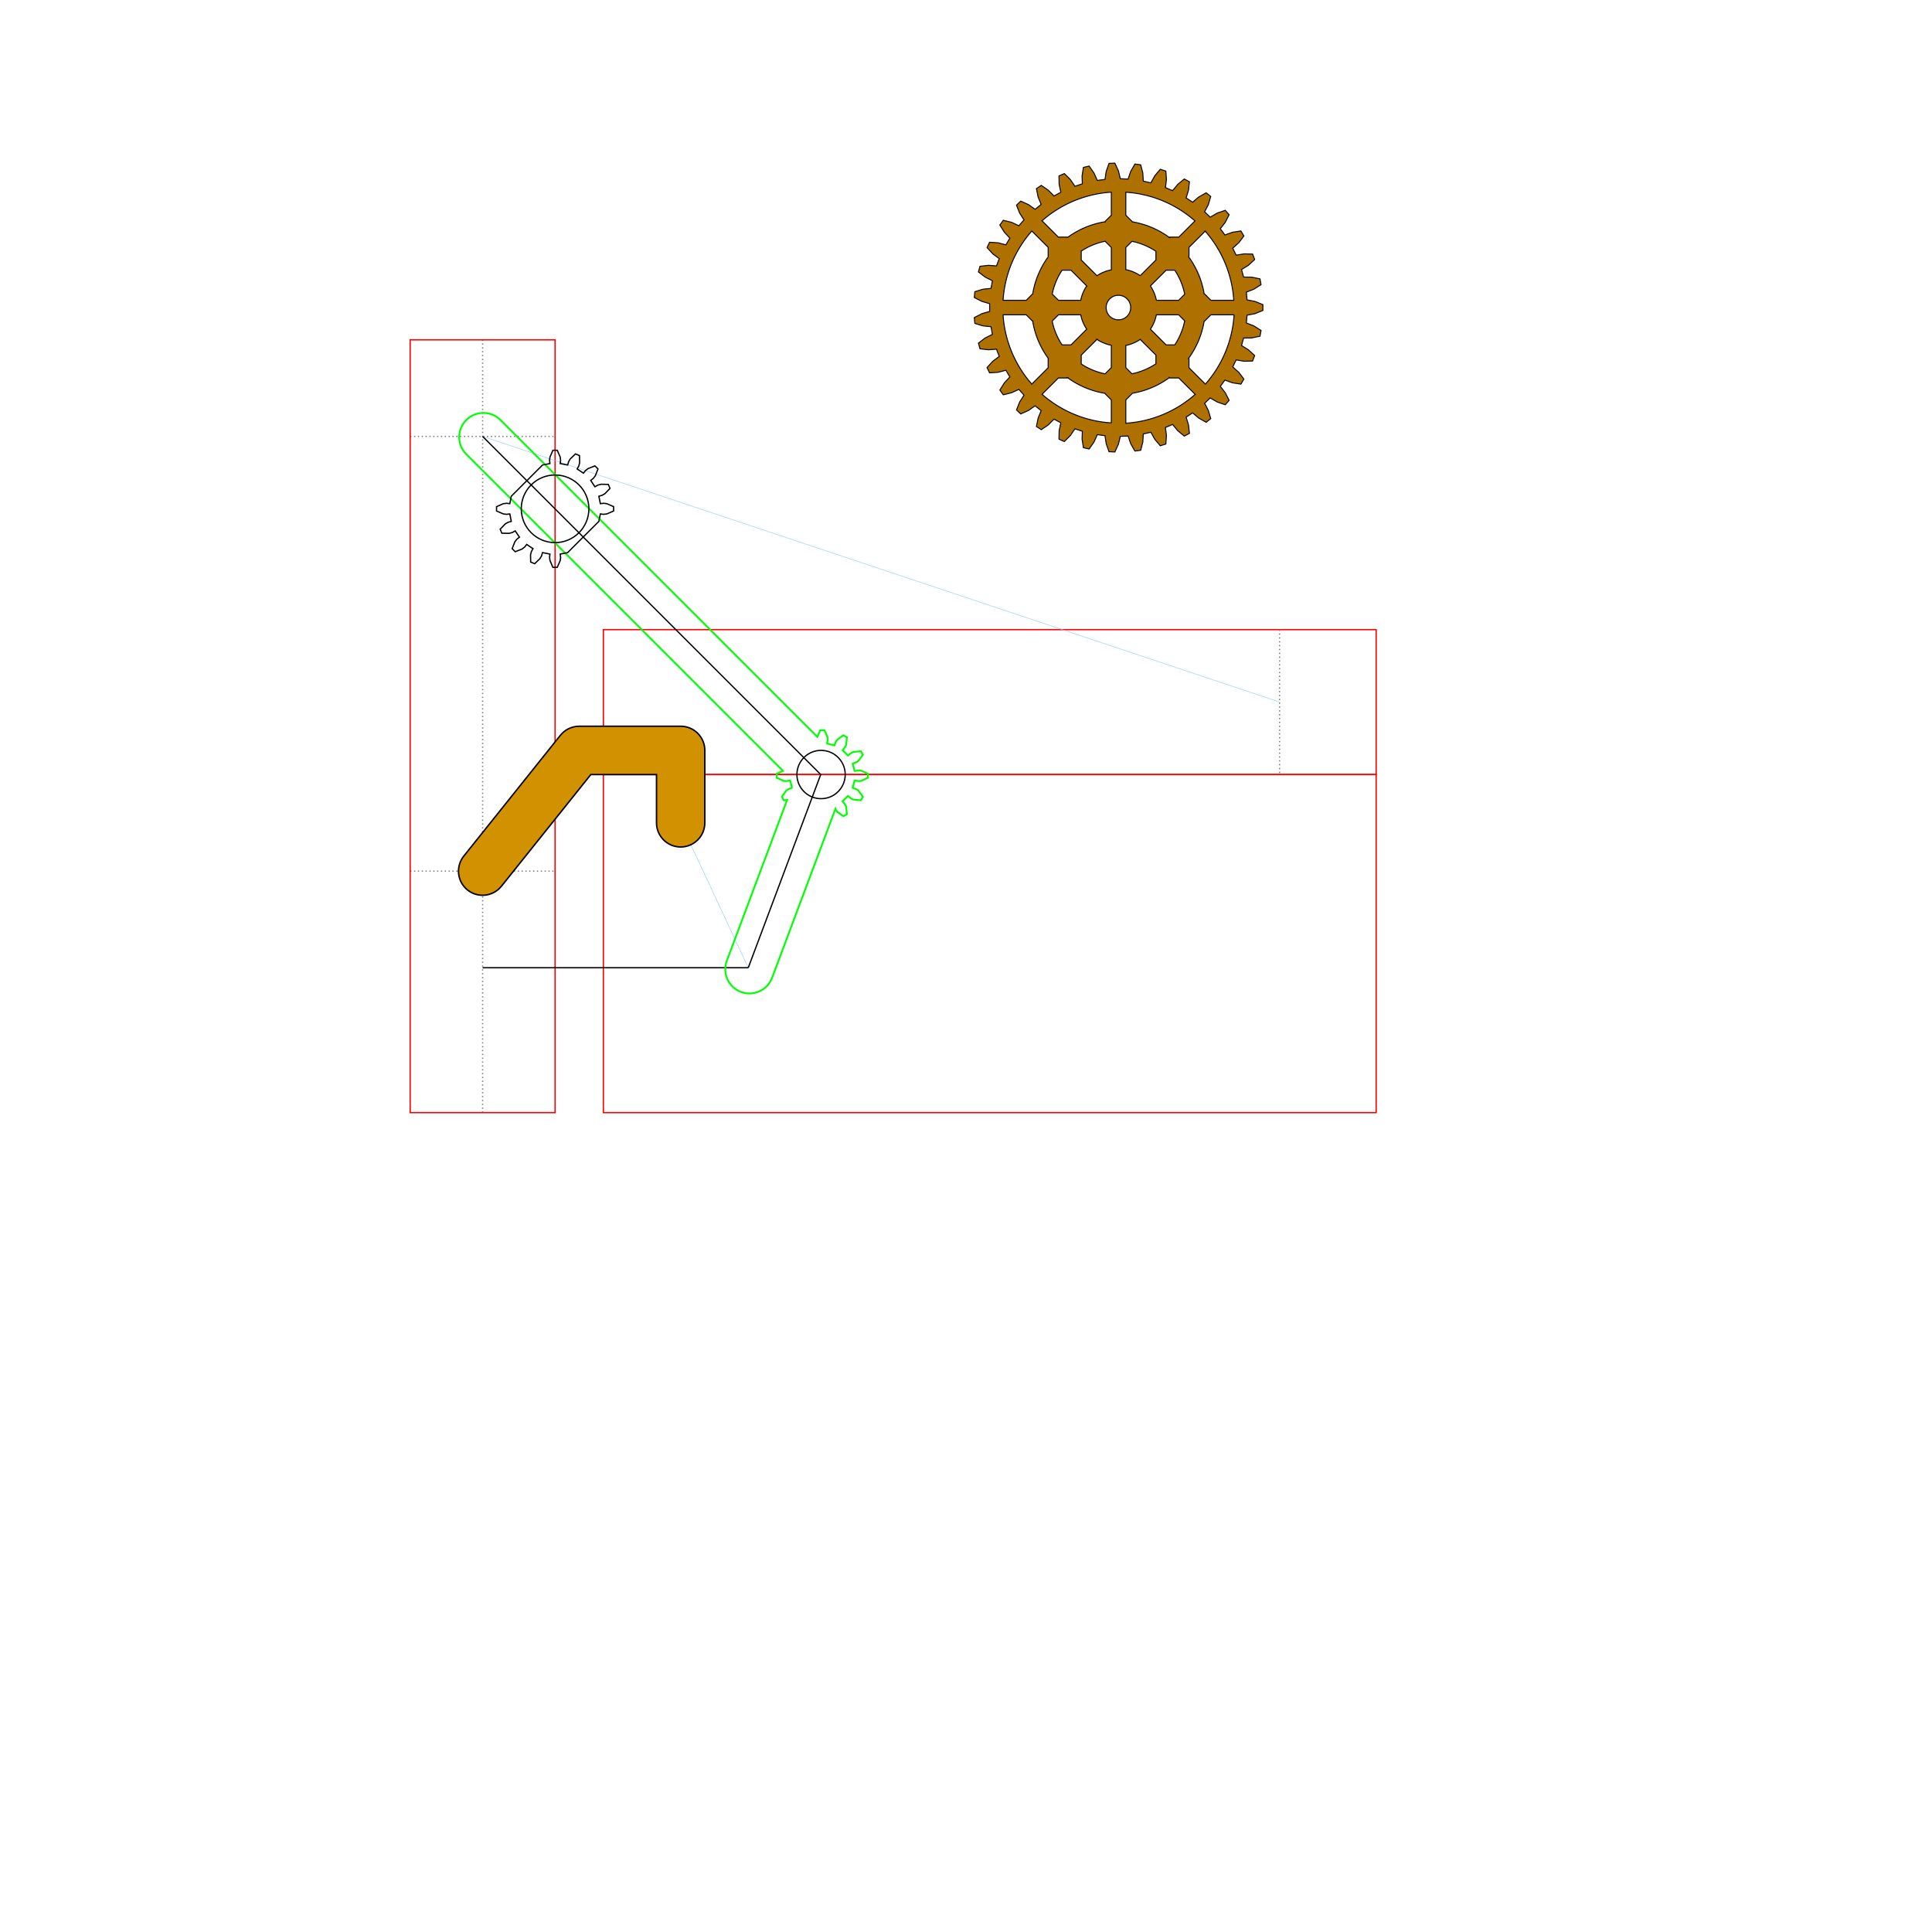 <?xml version="1.0" encoding="UTF-8" standalone="no"?>
<!-- Created with Inkscape (http://www.inkscape.org/) -->

<svg
   sodipodi:docname="Box_Mechanism.svg"
   inkscape:version="1.1.2 (b8e25be833, 2022-02-05)"
   id="svg5"
   version="1.1"
   viewBox="0 0 400 400"
   height="400mm"
   width="400mm"
   xmlns:inkscape="http://www.inkscape.org/namespaces/inkscape"
   xmlns:sodipodi="http://sodipodi.sourceforge.net/DTD/sodipodi-0.dtd"
   xmlns="http://www.w3.org/2000/svg"
   xmlns:svg="http://www.w3.org/2000/svg">
  <sodipodi:namedview
     id="namedview7"
     pagecolor="#ffffff"
     bordercolor="#666666"
     borderopacity="1.0"
     inkscape:pageshadow="2"
     inkscape:pageopacity="0.0"
     inkscape:pagecheckerboard="0"
     inkscape:document-units="mm"
     showgrid="false"
     inkscape:zoom="1.4142136"
     inkscape:cx="484.7217"
     inkscape:cy="620.4862"
     inkscape:window-width="1920"
     inkscape:window-height="1009"
     inkscape:window-x="-8"
     inkscape:window-y="-8"
     inkscape:window-maximized="1"
     inkscape:current-layer="g18813"
     inkscape:snap-smooth-nodes="true"
     inkscape:snap-intersection-paths="true"
     inkscape:snap-global="true"
     inkscape:snap-center="true"
     inkscape:snap-bbox="false"
     inkscape:object-paths="true"
     inkscape:lockguides="true" />
  <defs
     id="defs2" />
  <g
     inkscape:label="Sketch 1"
     inkscape:groupmode="layer"
     id="layer1">
    <rect
       style="fill:none;stroke:#ff0000;stroke-width:0.265"
       id="rect853"
       width="160"
       height="60"
       x="481.713"
       y="135.554" />
    <path
       id="rect935"
       style="fill:none;stroke:#ff0000;stroke-width:0.265"
       d="m 481.713,95.554 h 80 80 v 20 20 h -80 -80 v -20 z"
       sodipodi:nodetypes="ccccccccc" />
    <path
       id="rect1141"
       style="fill:none;stroke:#ff0000;stroke-width:0.265"
       d="M 441.713,195.554 V 115.554 35.554 h 20 20 v 80 80 h -20 z"
       sodipodi:nodetypes="ccccccccc" />
    <path
       style="fill:none;stroke:#82807e;stroke-width:0.265;stroke-linecap:butt;stroke-linejoin:miter;stroke-miterlimit:4;stroke-dasharray:0.265, 0.53;stroke-dashoffset:0;stroke-opacity:1"
       d="m 441.713,115.554 200,-1e-5"
       id="path1650" />
    <path
       style="fill:none;stroke:#82807e;stroke-width:0.265;stroke-linecap:butt;stroke-linejoin:miter;stroke-miterlimit:4;stroke-dasharray:0.265, 0.53;stroke-dashoffset:0;stroke-opacity:1"
       d="M 461.713,35.554 V 195.554"
       id="path1652" />
    <path
       style="fill:none;stroke:#82807e;stroke-width:0.265;stroke-linecap:butt;stroke-linejoin:miter;stroke-miterlimit:4;stroke-dasharray:0.265, 0.53;stroke-dashoffset:0;stroke-opacity:1"
       d="M 561.713,95.554 V 135.554"
       id="path1820" />
    <path
       style="fill:none;stroke:#82807e;stroke-width:0.265;stroke-linecap:butt;stroke-linejoin:miter;stroke-miterlimit:4;stroke-dasharray:0.265, 0.53;stroke-dashoffset:0;stroke-opacity:1"
       d="M 501.713,95.554 V 135.554"
       id="path1822"
       sodipodi:nodetypes="cc" />
    <path
       style="fill:none;stroke:#82807e;stroke-width:0.265;stroke-linecap:butt;stroke-linejoin:miter;stroke-miterlimit:4;stroke-dasharray:0.265, 0.53;stroke-dashoffset:0;stroke-opacity:1"
       d="m 441.713,175.554 h 40"
       id="path2188"
       sodipodi:nodetypes="cc" />
    <path
       style="fill:none;stroke:#82807e;stroke-width:0.265;stroke-linecap:butt;stroke-linejoin:miter;stroke-miterlimit:4;stroke-dasharray:0.265, 0.53;stroke-dashoffset:0;stroke-opacity:1"
       d="m 501.713,115.554 -20,30 -20,30"
       id="path2280"
       sodipodi:nodetypes="ccc" />
    <path
       style="fill:none;stroke:#82807e;stroke-width:0.265;stroke-linecap:butt;stroke-linejoin:miter;stroke-miterlimit:4;stroke-dasharray:0.265, 0.53;stroke-dashoffset:0;stroke-opacity:1"
       d="m 496.713,155.554 -15,-10"
       id="path2419"
       sodipodi:nodetypes="cc" />
    <path
       style="fill:none;stroke:#0000ff;stroke-width:0.265px;stroke-linecap:butt;stroke-linejoin:miter;stroke-opacity:1"
       d="m 501.713,115.554 -5,40"
       id="path2587"
       sodipodi:nodetypes="cc" />
    <path
       id="path2611"
       style="fill:none;stroke:#ff0000;stroke-width:0.265"
       d="m 501.713,155.554 c 0,2.761 -2.239,5 -5,5 -2.761,0 -5,-2.239 -5,-5 0,-2.761 2.239,-5 5,-5 2.761,0 5,2.239 5,5 z"
       sodipodi:nodetypes="sssss" />
    <circle
       style="fill:none;stroke:#ff0000;stroke-width:0.265"
       id="circle4612"
       cx="501.713"
       cy="115.554"
       r="5" />
    <path
       style="fill:none;stroke:#0000ff;stroke-width:0.265px;stroke-linecap:butt;stroke-linejoin:miter;stroke-opacity:1"
       d="m 461.713,115.554 50,25 50,-25"
       id="path4865"
       sodipodi:nodetypes="ccc" />
    <path
       style="fill:none;stroke:#82807e;stroke-width:0.265;stroke-linecap:butt;stroke-linejoin:miter;stroke-miterlimit:4;stroke-dasharray:0.265, 0.53;stroke-dashoffset:0;stroke-opacity:1"
       d="m 511.713,115.554 v 25"
       id="path4938"
       sodipodi:nodetypes="cc" />
    <path
       id="path5381"
       style="fill:none;stroke:#ff0000;stroke-width:0.265"
       d="m 516.713,140.554 c 0,2.761 -2.239,5 -5,5 -2.761,0 -5,-2.239 -5,-5 0,-2.761 2.239,-5 5,-5 2.761,0 5,2.239 5,5 z"
       sodipodi:nodetypes="sssss" />
    <path
       id="path6351"
       style="fill:none;stroke:#ff0000;stroke-width:0.265"
       d="m 566.713,115.554 c 0,2.761 -2.239,5 -5,5 -2.761,0 -5,-2.239 -5,-5 0,-2.761 2.239,-5 5,-5 2.761,0 5,2.239 5,5 z"
       sodipodi:nodetypes="sssss" />
    <path
       style="fill:none;stroke:#0000ff;stroke-width:0.265px;stroke-linecap:butt;stroke-linejoin:miter;stroke-opacity:1"
       d="m 461.713,175.554 35,-20"
       id="path6855"
       sodipodi:nodetypes="cc" />
    <circle
       style="fill:none;stroke:#ff0000;stroke-width:0.265"
       id="circle6857"
       cx="461.713"
       cy="175.554"
       r="5" />
    <path
       id="path6960"
       style="fill:none;stroke:#ff0000;stroke-width:0.265"
       d="m 466.713,115.554 c 0,2.761 -2.239,5 -5,5 -2.761,0 -5,-2.239 -5,-5 0,-2.761 2.239,-5 5,-5 2.761,0 5,2.239 5,5 z"
       sodipodi:nodetypes="sssss" />
  </g>
  <g
     inkscape:label="Sketch 2"
     inkscape:groupmode="layer"
     id="g16347">
    <rect
       style="fill:none;stroke:#ff0000;stroke-width:0.265"
       id="rect16307"
       width="160"
       height="60"
       x="481.713"
       y="321.96" />
    <path
       id="path16309"
       style="fill:none;stroke:#ff0000;stroke-width:0.265"
       d="m 481.713,281.96 h 80 80 v 20 20 h -80 -80 v -20 z"
       sodipodi:nodetypes="ccccccccc" />
    <path
       id="path16311"
       style="fill:none;stroke:#ff0000;stroke-width:0.265"
       d="m 441.713,381.96 v -80 -80 h 20 20 v 80 80 h -20 z"
       sodipodi:nodetypes="ccccccccc" />
    <path
       style="fill:none;stroke:#82807e;stroke-width:0.265;stroke-linecap:butt;stroke-linejoin:miter;stroke-miterlimit:4;stroke-dasharray:0.265, 0.53;stroke-dashoffset:0;stroke-opacity:1"
       d="m 481.713,301.96 160,-10e-6"
       id="path16313"
       sodipodi:nodetypes="cc" />
    <path
       style="fill:none;stroke:#82807e;stroke-width:0.265;stroke-linecap:butt;stroke-linejoin:miter;stroke-miterlimit:4;stroke-dasharray:0.265, 0.53;stroke-dashoffset:0;stroke-opacity:1"
       d="m 461.713,221.96 v 160"
       id="path16315" />
    <path
       style="fill:none;stroke:#82807e;stroke-width:0.265;stroke-linecap:butt;stroke-linejoin:miter;stroke-miterlimit:4;stroke-dasharray:0.265, 0.53;stroke-dashoffset:0;stroke-opacity:1"
       d="m 581.713,281.96 v 20 20"
       id="path16317"
       sodipodi:nodetypes="ccc" />
    <path
       style="fill:none;stroke:#82807e;stroke-width:0.265;stroke-linecap:butt;stroke-linejoin:miter;stroke-miterlimit:4;stroke-dasharray:0.265, 0.53;stroke-dashoffset:0;stroke-opacity:1"
       d="m 501.713,281.96 v 40"
       id="path16319"
       sodipodi:nodetypes="cc" />
    <path
       style="fill:none;stroke:#82807e;stroke-width:0.265;stroke-linecap:butt;stroke-linejoin:miter;stroke-miterlimit:4;stroke-dasharray:0.265, 0.53;stroke-dashoffset:0;stroke-opacity:1"
       d="m 441.713,361.96 h 40"
       id="path16321"
       sodipodi:nodetypes="cc" />
    <path
       style="fill:none;stroke:#82807e;stroke-width:0.265;stroke-linecap:butt;stroke-linejoin:miter;stroke-miterlimit:4;stroke-dasharray:0.265, 0.53;stroke-dashoffset:0;stroke-opacity:1"
       d="m 501.713,301.96 -20,30 -20,30"
       id="path16323"
       sodipodi:nodetypes="ccc" />
    <path
       style="fill:none;stroke:#82807e;stroke-width:0.265;stroke-linecap:butt;stroke-linejoin:miter;stroke-miterlimit:4;stroke-dasharray:0.265, 0.53;stroke-dashoffset:0;stroke-opacity:1"
       d="m 496.713,341.96 -3.75,-2.5 -3.75,-2.5 -3.75,-2.5 -3.75,-2.5"
       id="path16325"
       sodipodi:nodetypes="ccccc" />
    <path
       id="path16329"
       style="fill:none;stroke:#ff0000;stroke-width:0.265"
       d="m 494.213,336.96 c 0,2.761 -2.239,5 -5,5 -2.761,0 -5,-2.239 -5,-5 0,-2.761 2.239,-5 5,-5 2.761,0 5,2.239 5,5 z"
       sodipodi:nodetypes="sssss" />
    <path
       id="circle16331"
       style="fill:none;stroke:#ff0000;stroke-width:0.265"
       d="m 506.713,301.96 a 5,5 0 0 1 -5,5 5,5 0 0 1 -5,-5 5,5 0 0 1 5,-5 5,5 0 0 1 5,5 z" />
    <path
       style="fill:none;stroke:#0000ff;stroke-width:0.265px;stroke-linecap:butt;stroke-linejoin:miter;stroke-opacity:1"
       d="m 461.713,281.96 52.5,55 67.5,-35"
       id="path16333"
       sodipodi:nodetypes="ccc" />
    <path
       id="path16337"
       style="fill:none;stroke:#ff0000;stroke-width:0.265"
       d="m 519.213,336.96 c 0,2.761 -2.239,5 -5,5 -2.761,0 -5,-2.239 -5,-5 0,-2.761 2.239,-5 5,-5 2.761,0 5,2.239 5,5 z"
       sodipodi:nodetypes="sssss" />
    <path
       id="path16339"
       style="fill:none;stroke:#ff0000;stroke-width:0.265"
       d="m 586.713,301.96 c 0,2.761 -2.239,5 -5,5 -2.761,0 -5,-2.239 -5,-5 0,-2.761 2.239,-5 5,-5 2.761,0 5,2.239 5,5 z"
       sodipodi:nodetypes="sssss" />
    <path
       id="path16341"
       style="fill:none;stroke:#0000ff;stroke-width:0.265px;stroke-linecap:butt;stroke-linejoin:miter;stroke-opacity:1"
       d="m 461.713,361.96 27.5,-25 12.5,-35"
       sodipodi:nodetypes="ccc" />
    <circle
       style="fill:none;stroke:#ff0000;stroke-width:0.265"
       id="circle16343"
       cx="461.713"
       cy="361.96"
       r="5" />
    <path
       id="path16345"
       style="fill:none;stroke:#ff0000;stroke-width:0.265"
       d="m 466.713,281.96 c 0,2.761 -2.239,5 -5,5 -2.761,0 -5,-2.239 -5,-5 0,-2.761 2.239,-5 5,-5 2.761,0 5,2.239 5,5 z"
       sodipodi:nodetypes="sssss" />
    <path
       style="fill:none;stroke:#82807e;stroke-width:0.265;stroke-linecap:butt;stroke-linejoin:miter;stroke-miterlimit:4;stroke-dasharray:0.265, 0.53;stroke-dashoffset:0;stroke-opacity:1"
       d="m 461.713,261.96 v 20 20"
       id="path16426"
       sodipodi:nodetypes="ccc" />
    <path
       style="fill:none;stroke:#82807e;stroke-width:0.265;stroke-linecap:butt;stroke-linejoin:miter;stroke-miterlimit:4;stroke-dasharray:0.265, 0.53;stroke-dashoffset:0;stroke-opacity:1"
       d="m 601.713,301.96 h -20 -20"
       id="path16580"
       sodipodi:nodetypes="ccc" />
    <path
       style="fill:none;stroke:#82807e;stroke-width:0.265;stroke-linecap:butt;stroke-linejoin:miter;stroke-miterlimit:4;stroke-dasharray:0.265, 0.53;stroke-dashoffset:0;stroke-opacity:1"
       d="m 481.713,281.96 h -20 -20"
       id="path16734"
       sodipodi:nodetypes="ccc" />
    <path
       style="fill:none;stroke:#82807e;stroke-width:0.265;stroke-linecap:butt;stroke-linejoin:miter;stroke-miterlimit:4;stroke-dasharray:0.265, 0.53;stroke-dashoffset:0;stroke-opacity:1"
       d="m 581.713,301.96 -60,-10 -60,-10"
       id="path16774"
       sodipodi:nodetypes="ccc" />
    <path
       style="fill:none;stroke:#82807e;stroke-width:0.265;stroke-linecap:butt;stroke-linejoin:miter;stroke-miterlimit:4;stroke-dasharray:0.265, 0.53;stroke-dashoffset:0;stroke-opacity:1"
       d="m 511.713,351.96 10,-60"
       id="path16852"
       sodipodi:nodetypes="cc" />
    <path
       style="fill:none;stroke:#000000;stroke-width:0.265px;stroke-linecap:butt;stroke-linejoin:miter;stroke-opacity:1"
       d="M 514.213,336.96 H 489.213"
       id="path18103"
       sodipodi:nodetypes="cc" />
  </g>
  <g
     inkscape:label="Sketch 3"
     id="g948"
     transform="translate(-413.092,-139.194)"
     inkscape:groupmode="layer">
    <rect
       style="fill:none;stroke:#ff0000;stroke-width:0.265"
       id="rect900"
       width="160"
       height="70"
       x="894.057"
       y="648.242" />
    <path
       id="path902"
       style="fill:none;stroke:#ff0000;stroke-width:0.265"
       d="m 894.057,618.243 h 80 80 v 15 15 h -80 -80 v -15 z"
       sodipodi:nodetypes="ccccccccc" />
    <path
       style="fill:none;stroke:#82807e;stroke-width:0.265;stroke-linecap:butt;stroke-linejoin:miter;stroke-miterlimit:4;stroke-dasharray:0.265, 0.53;stroke-dashoffset:0;stroke-opacity:1"
       d="M 894.057,633.243 H 1054.056"
       id="path906"
       sodipodi:nodetypes="cc" />
    <path
       style="fill:none;stroke:#82807e;stroke-width:0.265;stroke-linecap:butt;stroke-linejoin:miter;stroke-miterlimit:4;stroke-dasharray:0.265, 0.53;stroke-dashoffset:0;stroke-opacity:1"
       d="m 1034.057,618.243 v 30"
       id="path912"
       sodipodi:nodetypes="cc" />
    <path
       style="fill:none;stroke:#82807e;stroke-width:0.265;stroke-linecap:butt;stroke-linejoin:miter;stroke-miterlimit:4;stroke-dasharray:0.265, 0.53;stroke-dashoffset:0;stroke-opacity:1"
       d="m 944.057,618.243 v 30"
       id="path3153"
       sodipodi:nodetypes="cc" />
    <path
       style="fill:none;stroke:#82807e;stroke-width:0.265;stroke-linecap:butt;stroke-linejoin:miter;stroke-miterlimit:4;stroke-dasharray:0.265, 0.53;stroke-dashoffset:0;stroke-opacity:1"
       d="m 869.057,718.242 v -160"
       id="path3155"
       sodipodi:nodetypes="cc" />
    <path
       style="fill:none;stroke:#82807e;stroke-width:0.265;stroke-linecap:butt;stroke-linejoin:miter;stroke-miterlimit:4;stroke-dasharray:0.265, 0.53;stroke-dashoffset:0;stroke-opacity:1"
       d="m 854.057,578.242 h 30"
       id="path3157"
       sodipodi:nodetypes="cc" />
    <path
       style="fill:none;stroke:#82807e;stroke-width:0.265;stroke-linecap:butt;stroke-linejoin:miter;stroke-miterlimit:4;stroke-dasharray:0.265, 0.53;stroke-dashoffset:0;stroke-opacity:1"
       d="m 854.057,668.242 h 30"
       id="path3159"
       sodipodi:nodetypes="cc" />
    <path
       id="path3161"
       style="fill:none;stroke:#ff0000;stroke-width:0.265"
       d="m 854.057,718.242 v -80 -80 h 15 15 v 80 80 h -15 z"
       sodipodi:nodetypes="ccccccccc" />
    <path
       style="fill:none;stroke:#88ccff;stroke-width:0.1;stroke-linecap:butt;stroke-linejoin:miter;stroke-miterlimit:4;stroke-dasharray:none;stroke-opacity:1"
       d="m 869.057,668.242 75,-35"
       id="path3196" />
    <path
       style="fill:none;stroke:#88ccff;stroke-width:0.1;stroke-linecap:butt;stroke-linejoin:miter;stroke-miterlimit:4;stroke-dasharray:none;stroke-opacity:1"
       d="m 906.557,650.742 17.5,37.5"
       id="path3330"
       sodipodi:nodetypes="cc" />
    <path
       style="fill:none;stroke:#88ccff;stroke-width:0.1;stroke-linecap:butt;stroke-linejoin:miter;stroke-miterlimit:4;stroke-dasharray:none;stroke-opacity:1"
       d="m 869.057,578.242 165,55"
       id="path3427"
       sodipodi:nodetypes="cc" />
    <path
       style="fill:none;stroke:#88ccff;stroke-width:0.1;stroke-linecap:butt;stroke-linejoin:miter;stroke-miterlimit:4;stroke-dasharray:none;stroke-opacity:1"
       d="m 951.557,605.742 -27.5,82.5 m 0,0 -27.5,82.5"
       id="path3467"
       sodipodi:nodetypes="cccc" />
    <path
       style="fill:none;stroke:#000000;stroke-width:0.265px;stroke-linecap:butt;stroke-linejoin:miter;stroke-opacity:1"
       d="m 910.057,648.243 v 10"
       id="path3692"
       sodipodi:nodetypes="cc" />
    <path
       style="fill:none;stroke:#000000;stroke-width:0.265px;stroke-linecap:butt;stroke-linejoin:miter;stroke-opacity:1"
       d="M 910.057,658.243 V 643.242 H 889.057 L 869.057,668.242"
       id="path6128"
       sodipodi:nodetypes="cccc" />
    <path
       id="path6902"
       style="fill:#d29200;fill-opacity:1;stroke:#000000;stroke-width:0.3;stroke-linecap:butt;stroke-linejoin:miter;stroke-miterlimit:4;stroke-dasharray:none;stroke-opacity:1"
       d="m 885.155,640.121 c 0.948,-1.186 2.383,-1.878 3.902,-1.879 l 21,1.6e-4 c 2.761,0 5,2.239 5,5 l -1.5e-4,15 c 0,2.761 -2.239,5 -5,5 -2.761,0 -5,-2.239 -5,-5 v -10 h -13.597 l -18.504,23.119 c -0.95,1.182 -2.382,1.876 -3.899,1.881 -2.761,1.2e-4 -5,-2.238 -5,-5 0.005,-1.134 0.395,-2.232 1.101,-3.12 l 19.995,-25.004"
       sodipodi:nodetypes="cccccscccccccc" />
    <path
       id="path9620"
       style="fill:none;stroke:#000000;stroke-width:0.3;stroke-linecap:butt;stroke-linejoin:miter;stroke-miterlimit:4;stroke-dasharray:none;stroke-opacity:1"
       d="m 940.013,665.392 c -0.419,1.46 -1.478,2.65 -2.879,3.235 l -19.385,8.077 c -2.549,1.062 -5.476,-0.143 -6.538,-2.692 l -5.769,-13.847 c -1.062,-2.549 0.143,-5.476 2.692,-6.538 2.549,-1.062 5.476,0.143 6.538,2.692 l 3.846,9.231 12.551,-5.23 8.188,-28.458 c 0.422,-1.457 1.478,-2.648 2.876,-3.236 2.549,-1.062 5.476,0.143 6.539,2.692 0.431,1.049 0.494,2.213 0.184,3.303 l -8.84,30.771"
       inkscape:transform-center-x="-16.995919"
       inkscape:transform-center-y="-5.5767166"
       sodipodi:nodetypes="cccccssccccccc" />
    <path
       style="fill:none;stroke:#000000;stroke-width:0.265px;stroke-linecap:butt;stroke-linejoin:miter;stroke-opacity:1"
       d="M 924.057,688.242 H 869.057"
       id="path11794" />
    <path
       style="fill:none;stroke:#000000;stroke-width:0.265px;stroke-linecap:butt;stroke-linejoin:miter;stroke-opacity:1"
       d="M 879.073,568.226 869.057,578.242 858.868,588.431"
       id="path12118" />
    <path
       style="fill:none;stroke:#000000;stroke-width:0.265px;stroke-linecap:butt;stroke-linejoin:miter;stroke-opacity:1"
       d="m 869.057,578.242 70,70 -15,40"
       id="path12120"
       inkscape:transform-center-x="19.999825"
       inkscape:transform-center-y="-55.000075" />
    <path
       style="fill:none;stroke:#000000;stroke-width:0.265px;stroke-linecap:butt;stroke-linejoin:miter;stroke-opacity:1"
       d="m 1034.057,633.243 -70,70 -40,-15"
       id="path12202"
       inkscape:transform-center-x="-55.000075"
       inkscape:transform-center-y="-19.999825" />
    <path
       id="path12303"
       style="fill:#d29200;stroke:#000000;stroke-width:0.3"
       d="m 869.057,573.242 c -1.28,0 -2.559,0.488 -3.536,1.465 -1.953,1.953 -1.953,5.119 0,7.071 l 67.724,67.723 -13.87,36.986 c -0.97,2.586 0.341,5.468 2.926,6.437 2.586,0.97 5.467,-0.34 6.437,-2.926 l 15.001,-40 c 0.037,-0.098 0.069,-0.197 0.1,-0.297 0.009,-0.028 0.016,-0.056 0.024,-0.084 0.038,-0.133 0.071,-0.267 0.098,-0.401 0.003,-0.016 0.006,-0.032 0.009,-0.049 0.028,-0.149 0.05,-0.297 0.065,-0.446 0.031,-0.322 0.031,-0.642 0,-0.958 -2e-5,-1.7e-4 10e-6,-2.6e-4 0,-5.3e-4 -4e-5,-2.6e-4 3e-5,-7.9e-4 0,-10e-4 -0.015,-0.157 -0.038,-0.314 -0.068,-0.468 -0.001,-0.007 -0.003,-0.013 -0.005,-0.02 -0.029,-0.148 -0.065,-0.295 -0.107,-0.44 -0.005,-0.016 -0.011,-0.032 -0.015,-0.049 -0.042,-0.136 -0.088,-0.27 -0.141,-0.402 -0.009,-0.023 -0.019,-0.045 -0.029,-0.068 -0.051,-0.123 -0.107,-0.245 -0.168,-0.364 -0.015,-0.03 -0.032,-0.059 -0.049,-0.089 -0.063,-0.117 -0.131,-0.232 -0.203,-0.344 -0.014,-0.021 -0.028,-0.042 -0.042,-0.064 -0.082,-0.123 -0.17,-0.242 -0.263,-0.357 -0.007,-0.008 -0.013,-0.017 -0.02,-0.025 -0.103,-0.126 -0.213,-0.248 -0.329,-0.364 -7.9e-4,-8e-4 -10e-4,-0.001 -0.002,-0.002 l -0.096,-0.095 -69.905,-69.905 c -0.976,-0.976 -2.256,-1.464 -3.535,-1.465 z" />
  </g>
  <g
     inkscape:label="Sketch 4"
     id="g18813"
     transform="translate(-413.092,-139.194)"
     inkscape:groupmode="layer">
    <rect
       style="fill:none;stroke:#ff0000;stroke-width:0.265"
       id="rect18769"
       width="160"
       height="70"
       x="538.014"
       y="299.552" />
    <path
       id="path18771"
       style="fill:none;stroke:#ff0000;stroke-width:0.265"
       d="m 538.014,269.552 h 80 80 v 15 15 h -80 -80 v -15 z"
       sodipodi:nodetypes="ccccccccc" />
    <path
       style="display:none;fill:none;stroke:#82807e;stroke-width:0.265;stroke-linecap:butt;stroke-linejoin:miter;stroke-miterlimit:4;stroke-dasharray:0.265, 0.53;stroke-dashoffset:0;stroke-opacity:1"
       d="M 538.014,284.552 H 698.014"
       id="path18773"
       sodipodi:nodetypes="cc" />
    <path
       style="fill:none;stroke:#82807e;stroke-width:0.265;stroke-linecap:butt;stroke-linejoin:miter;stroke-miterlimit:4;stroke-dasharray:0.265, 0.53;stroke-dashoffset:0;stroke-opacity:1"
       d="m 678.015,269.552 v 30"
       id="path18775"
       sodipodi:nodetypes="cc" />
    <path
       style="display:none;fill:none;stroke:#82807e;stroke-width:0.265;stroke-linecap:butt;stroke-linejoin:miter;stroke-miterlimit:4;stroke-dasharray:0.265, 0.53;stroke-dashoffset:0;stroke-opacity:1"
       d="m 588.015,269.552 v 30"
       id="path18777"
       sodipodi:nodetypes="cc" />
    <path
       style="fill:none;stroke:#82807e;stroke-width:0.265;stroke-linecap:butt;stroke-linejoin:miter;stroke-miterlimit:4;stroke-dasharray:0.265, 0.53;stroke-dashoffset:0;stroke-opacity:1"
       d="m 513.014,369.552 v -160"
       id="path18779"
       sodipodi:nodetypes="cc" />
    <path
       style="fill:none;stroke:#82807e;stroke-width:0.265;stroke-linecap:butt;stroke-linejoin:miter;stroke-miterlimit:4;stroke-dasharray:0.265, 0.53;stroke-dashoffset:0;stroke-opacity:1"
       d="m 498.015,229.552 h 30"
       id="path18781"
       sodipodi:nodetypes="cc" />
    <path
       style="fill:none;stroke:#82807e;stroke-width:0.265;stroke-linecap:butt;stroke-linejoin:miter;stroke-miterlimit:4;stroke-dasharray:0.265, 0.53;stroke-dashoffset:0;stroke-opacity:1"
       d="m 498.015,319.552 h 30"
       id="path18783"
       sodipodi:nodetypes="cc" />
    <path
       id="path18785"
       style="fill:none;stroke:#ff0000;stroke-width:0.265"
       d="m 498.015,369.552 v -80 -80 h 15 15 v 80 80 h -15 z"
       sodipodi:nodetypes="ccccccccc" />
    <path
       style="display:none;fill:none;stroke:#88ccff;stroke-width:0.1;stroke-linecap:butt;stroke-linejoin:miter;stroke-miterlimit:4;stroke-dasharray:none;stroke-opacity:1"
       d="m 513.014,319.552 75,-35"
       id="path18787" />
    <path
       style="fill:none;stroke:#88ccff;stroke-width:0.1;stroke-linecap:butt;stroke-linejoin:miter;stroke-miterlimit:4;stroke-dasharray:none;stroke-opacity:1"
       d="m 550.515,302.052 17.5,37.5"
       id="path18789"
       sodipodi:nodetypes="cc" />
    <path
       style="fill:none;stroke:#88ccff;stroke-width:0.1;stroke-linecap:butt;stroke-linejoin:miter;stroke-miterlimit:4;stroke-dasharray:none;stroke-opacity:1"
       d="m 513.014,229.552 165,55"
       id="path18791"
       sodipodi:nodetypes="cc" />
    <path
       style="display:none;fill:none;stroke:#88ccff;stroke-width:0.1;stroke-linecap:butt;stroke-linejoin:miter;stroke-miterlimit:4;stroke-dasharray:none;stroke-opacity:1"
       d="m 595.515,257.052 -27.5,82.5 m 0,0 -27.5,82.5"
       id="path18793"
       sodipodi:nodetypes="cccc" />
    <path
       style="fill:none;stroke:#000000;stroke-width:0.265px;stroke-linecap:butt;stroke-linejoin:miter;stroke-opacity:1"
       d="m 554.015,299.552 v 10"
       id="path18795"
       sodipodi:nodetypes="cc" />
    <path
       style="fill:none;stroke:#000000;stroke-width:0.265px;stroke-linecap:butt;stroke-linejoin:miter;stroke-opacity:1"
       d="M 554.015,309.552 V 294.552 H 533.014 l -20,25"
       id="path18797"
       sodipodi:nodetypes="cccc" />
    <path
       id="path18799"
       style="fill:#d29200;fill-opacity:1;stroke:#000000;stroke-width:0.3;stroke-linecap:butt;stroke-linejoin:miter;stroke-miterlimit:4;stroke-dasharray:none;stroke-opacity:1"
       d="m 529.113,291.431 c 0.948,-1.186 2.383,-1.878 3.902,-1.879 l 21,1.6e-4 c 2.761,0 5,2.239 5,5 l -1.5e-4,15 c 0,2.761 -2.239,5 -5,5 -2.761,0 -5,-2.239 -5,-5 v -10 h -13.597 l -18.504,23.119 c -0.95,1.182 -2.382,1.876 -3.899,1.881 -2.761,1.2e-4 -5,-2.238 -5,-5 0.005,-1.134 0.395,-2.232 1.101,-3.12 l 19.995,-25.004"
       sodipodi:nodetypes="cccccscccccccc" />
    <path
       id="path18801"
       style="display:none;fill:none;stroke:#000000;stroke-width:0.3;stroke-linecap:butt;stroke-linejoin:miter;stroke-miterlimit:4;stroke-dasharray:none;stroke-opacity:1"
       d="m 583.971,316.702 c -0.419,1.46 -1.478,2.65 -2.879,3.235 l -19.385,8.077 c -2.549,1.062 -5.476,-0.143 -6.538,-2.692 l -5.769,-13.847 c -1.062,-2.549 0.143,-5.476 2.692,-6.538 2.549,-1.062 5.476,0.143 6.538,2.692 l 3.846,9.231 12.551,-5.23 8.188,-28.458 c 0.422,-1.457 1.478,-2.648 2.876,-3.236 2.549,-1.062 5.476,0.143 6.539,2.692 0.431,1.049 0.494,2.213 0.184,3.303 l -8.84,30.771"
       inkscape:transform-center-x="-16.995919"
       inkscape:transform-center-y="-5.5767166"
       sodipodi:nodetypes="cccccssccccccc" />
    <path
       style="fill:none;stroke:#000000;stroke-width:0.265px;stroke-linecap:butt;stroke-linejoin:miter;stroke-opacity:1"
       d="M 568.014,339.552 H 513.014"
       id="path18803" />
    <path
       style="fill:none;stroke:#000000;stroke-width:0.265px;stroke-linecap:butt;stroke-linejoin:miter;stroke-opacity:1"
       d="m 513.014,229.552 70,70 -15,40"
       id="path18807" />
    <path
       style="display:none;fill:none;stroke:#000000;stroke-width:0.265px;stroke-linecap:butt;stroke-linejoin:miter;stroke-opacity:1"
       d="M 678.015,284.552 608.014,354.552 568.014,339.552"
       id="path18809"
       inkscape:transform-center-x="-55.000075"
       inkscape:transform-center-y="-19.999825" />
    <path
       id="path18811"
       style="display:none;fill:#d29200;stroke:#000000;stroke-width:0.3"
       d="m 513.015,224.552 c -1.28,0 -2.559,0.488 -3.536,1.465 -1.953,1.953 -1.953,5.119 0,7.071 l 67.724,67.723 -13.87,36.986 c -0.97,2.586 0.341,5.468 2.926,6.437 2.586,0.97 5.467,-0.34 6.437,-2.926 l 15.001,-40 c 0.037,-0.098 0.069,-0.197 0.1,-0.297 0.009,-0.028 0.016,-0.056 0.024,-0.084 0.038,-0.133 0.071,-0.267 0.098,-0.401 0.003,-0.016 0.006,-0.032 0.009,-0.049 0.028,-0.149 0.05,-0.297 0.065,-0.446 0.031,-0.322 0.031,-0.642 0,-0.958 -2e-5,-1.7e-4 10e-6,-2.6e-4 0,-5.3e-4 -4e-5,-2.6e-4 3e-5,-7.9e-4 0,-10e-4 -0.015,-0.157 -0.038,-0.314 -0.068,-0.468 -0.001,-0.007 -0.003,-0.013 -0.005,-0.02 -0.029,-0.148 -0.065,-0.295 -0.107,-0.44 -0.005,-0.016 -0.011,-0.032 -0.015,-0.049 -0.042,-0.136 -0.088,-0.27 -0.141,-0.402 -0.009,-0.023 -0.019,-0.045 -0.029,-0.068 -0.051,-0.123 -0.107,-0.245 -0.168,-0.364 -0.015,-0.03 -0.032,-0.059 -0.049,-0.089 -0.063,-0.117 -0.131,-0.232 -0.203,-0.344 -0.014,-0.021 -0.028,-0.042 -0.042,-0.064 -0.082,-0.123 -0.17,-0.242 -0.263,-0.357 -0.007,-0.008 -0.013,-0.017 -0.02,-0.025 -0.103,-0.126 -0.213,-0.248 -0.329,-0.364 -7.9e-4,-8e-4 -10e-4,-10e-4 -0.002,-0.002 l -0.096,-0.095 -69.905,-69.905 c -0.976,-0.976 -2.256,-1.464 -3.535,-1.465 z" />
    <path
       id="path1065"
       style="fill:#ae7100;fill-opacity:1;stroke:#000000;stroke-width:0.2;stroke-miterlimit:4;stroke-dasharray:none"
       d="m 643.915,172.967 -1.212,0.054 -0.589,1.667 -0.245,1.648 -1.594,0.216 -0.676,-1.523 -1.011,-1.451 -1.183,0.27 -0.281,1.745 0.052,1.666 -1.53,0.497 -0.936,-1.378 -1.254,-1.246 -1.116,0.476 0.035,1.768 0.349,1.629 -1.417,0.763 -1.167,-1.189 -1.456,-1.003 -1.012,0.669 0.35,1.733 0.634,1.541 -1.258,1.003 -1.361,-0.961 -1.612,-0.727 -0.877,0.838 0.654,1.643 0.899,1.403 -1.058,1.211 -1.511,-0.703 -1.716,-0.427 -0.713,0.982 0.937,1.5 1.135,1.22 -0.825,1.381 -1.612,-0.422 -1.764,-0.114 -0.527,1.093 1.189,1.308 1.335,0.997 -0.565,1.506 -1.662,-0.127 -1.756,0.203 -0.323,1.169 1.404,1.075 1.492,0.743 -0.287,1.583 -1.658,0.172 -1.692,0.513 -0.109,1.209 1.573,0.807 1.6,0.465 v 1.609 l -1.6,0.465 -1.573,0.807 0.109,1.208 1.692,0.513 1.658,0.172 0.287,1.583 -1.492,0.743 -1.404,1.075 0.323,1.169 1.756,0.203 1.662,-0.127 0.565,1.506 -1.335,0.998 -1.189,1.308 0.527,1.093 1.764,-0.114 1.612,-0.422 0.825,1.381 -1.135,1.22 -0.937,1.5 0.713,0.981 1.716,-0.427 1.511,-0.703 1.058,1.212 -0.899,1.403 -0.654,1.643 0.877,0.838 1.612,-0.727 1.361,-0.962 1.258,1.003 -0.634,1.541 -0.35,1.733 1.012,0.669 1.456,-1.003 1.167,-1.189 1.417,0.762 -0.349,1.63 -0.035,1.767 1.116,0.477 1.254,-1.247 0.936,-1.378 1.53,0.497 -0.052,1.666 0.281,1.745 1.183,0.27 1.011,-1.451 0.676,-1.523 1.594,0.216 0.245,1.648 0.589,1.667 1.212,0.055 0.735,-1.608 0.393,-1.62 1.607,-0.072 0.536,1.578 0.876,1.535 1.203,-0.163 0.437,-1.713 0.097,-1.664 1.568,-0.358 0.809,1.457 1.137,1.354 1.154,-0.375 0.123,-1.764 -0.202,-1.654 1.479,-0.632 1.056,1.289 1.361,1.129 1.068,-0.575 -0.193,-1.758 -0.494,-1.592 1.343,-0.886 1.27,1.079 1.54,0.869 0.949,-0.757 -0.504,-1.694 -0.77,-1.478 1.163,-1.112 1.442,0.836 1.67,0.579 0.798,-0.914 -0.798,-1.578 -1.022,-1.317 0.946,-1.301 1.568,0.564 1.747,0.272 0.622,-1.042 -1.067,-1.409 -1.24,-1.113 0.698,-1.45 1.644,0.275 1.767,-0.044 0.426,-1.136 -1.302,-1.197 -1.419,-0.874 0.428,-1.551 1.667,-0.022 1.731,-0.359 0.217,-1.194 -1.494,-0.945 -1.552,-0.606 0.144,-1.602 1.636,-0.319 1.639,-0.663 v -1.213 l -1.639,-0.662 -1.636,-0.319 -0.144,-1.602 1.552,-0.607 1.494,-0.945 -0.217,-1.194 -1.731,-0.359 -1.667,-0.023 -0.428,-1.551 1.419,-0.874 1.302,-1.196 -0.426,-1.136 -1.767,-0.044 -1.644,0.275 -0.698,-1.45 1.24,-1.113 1.067,-1.41 -0.622,-1.041 -1.747,0.272 -1.568,0.564 -0.946,-1.302 1.022,-1.317 0.798,-1.577 -0.798,-0.914 -1.67,0.579 -1.442,0.836 -1.163,-1.112 0.77,-1.478 0.504,-1.694 -0.949,-0.757 -1.54,0.868 -1.27,1.08 -1.343,-0.886 0.494,-1.592 0.193,-1.758 -1.068,-0.575 -1.361,1.129 -1.056,1.289 -1.479,-0.633 0.202,-1.654 -0.123,-1.764 -1.154,-0.375 -1.137,1.354 -0.809,1.457 -1.568,-0.358 -0.097,-1.663 -0.437,-1.713 -1.203,-0.163 -0.876,1.535 -0.536,1.578 -1.607,-0.072 -0.393,-1.62 z m -0.734,6.016 v 4.766 l -1.309,1.308 v 0.052 a 18,18 0 0 0 -7.743,3.234 l -0.056,-0.056 h -1.851 l -3.382,-3.383 a 24,24 0 0 1 14.34,-5.922 z m 3,0.005 a 24,24 0 0 1 14.312,5.945 l -3.355,3.355 -1.851,-5.2e-4 -0.081,0.081 a 18,18 0 0 0 -7.717,-3.254 v -0.057 l -1.308,-1.308 z m -19.464,8.037 3.385,3.385 -5.3e-4,1.851 0.051,0.051 a 18,18 0 0 0 -3.256,7.747 h -0.025 l -1.308,1.308 h -4.794 a 24,24 0 0 1 5.948,-14.342 z m 35.896,0.033 a 24,24 0 0 1 5.92,14.31 h -4.734 l -1.308,-1.308 h -0.085 a 18,18 0 0 0 -3.231,-7.712 l 0.086,-0.086 v -1.85 z m -20.719,2.087 1.287,1.286 v 4.63 a 8,8 0 0 0 -2.97,1.215 l -3.264,-3.264 v -1.825 a 14,14 0 0 1 4.947,-2.043 z m 5.559,0.014 a 14,14 0 0 1 4.961,2.062 v 1.793 l -3.256,3.256 a 8,8 0 0 0 -2.978,-1.251 v -4.587 z m -12.628,5.976 3.26,3.26 a 8,8 0 0 0 -1.238,2.973 h -4.604 l -1.302,-1.302 a 14,14 0 0 1 2.044,-4.93 z m 19.71,0 h 1.779 a 14,14 0 0 1 2.059,4.977 l -1.256,1.256 h -4.611 a 8,8 0 0 0 -1.232,-2.971 z m -9.886,5.194 a 2.539,2.539 0 0 1 2.539,2.539 2.539,2.539 0 0 1 -2.539,2.54 2.539,2.539 0 0 1 -2.539,-2.54 2.539,2.539 0 0 1 2.539,-2.539 z m -23.882,4.04 h 4.794 l 1.308,1.309 h 0.025 a 18,18 0 0 0 3.256,7.747 l -0.051,0.051 5.3e-4,1.851 -3.385,3.385 a 24,24 0 0 1 -5.948,-14.343 z m 11.475,0 h 4.604 a 8,8 0 0 0 1.238,2.974 l -3.26,3.26 -1.84,-5.3e-4 a 14,14 0 0 1 -2.045,-4.931 z m 20.263,0 h 4.611 l 1.253,1.254 a 14,14 0 0 1 -2.057,4.98 h -1.778 l -3.262,-3.262 a 8,8 0 0 0 1.233,-2.971 z m 11.292,0 h 4.8 a 24,24 0 0 1 -5.941,14.355 l -3.397,-3.397 v -1.851 l -0.087,-0.087 a 18,18 0 0 0 3.231,-7.712 h 0.085 z m -23.587,5.091 a 8,8 0 0 0 2.969,1.215 v 4.631 l -1.286,1.286 a 14,14 0 0 1 -4.947,-2.042 v -1.825 z m 8.947,0.008 3.257,3.257 -5.3e-4,1.786 a 14,14 0 0 1 -4.959,2.069 l -1.274,-1.274 v -4.588 a 8,8 0 0 0 2.977,-1.251 z m 6.049,7.9 0.081,0.081 1.851,-5.3e-4 3.399,3.399 a 24,24 0 0 1 -14.356,5.968 v -4.828 l 1.308,-1.308 v -0.058 a 18,18 0 0 0 7.717,-3.253 z m -21.077,0.025 a 18,18 0 0 0 7.742,3.233 v 0.053 l 1.309,1.308 v 4.766 a 24,24 0 0 1 -14.34,-5.922 l 3.382,-3.382 h 1.851 z" />
    <path
       id="path25762"
       style="fill:none;stroke:#00ff00;stroke-width:1.38;stroke-linecap:butt;stroke-linejoin:miter;stroke-miterlimit:4;stroke-dasharray:none;stroke-opacity:1"
       d="m 377.66,322.613 c -4.836,0 -9.673,1.845 -13.363,5.535 -7.38,7.38 -7.38,19.345 0,26.725 l 247.432,247.432 -4.848,2.193 v 3.16 l 5.32,2.408 1.885,0.184 3.217,-0.473 1.398,5.217 -0.232,0.619 -2.662,1.057 -1.541,1.102 -3.402,4.746 1.58,2.736 2.502,-0.248 -47.105,125.617 c -3.665,9.772 1.286,20.665 11.059,24.33 9.772,3.665 20.665,-1.286 24.33,-11.059 l 49.506,-132.018 0.354,0.891 1.104,1.543 4.744,3.402 2.738,-1.58 -0.574,-5.811 -0.785,-1.727 -2.016,-2.549 4.168,-4.168 2.549,2.018 1.725,0.783 5.811,0.574 1.58,-2.736 -3.402,-4.746 -1.541,-1.102 -3.021,-1.199 1.525,-5.693 3.215,0.473 1.887,-0.184 5.32,-2.408 v -3.16 l -5.32,-2.408 -1.887,-0.184 -3.215,0.473 -1.525,-5.693 3.021,-1.199 1.541,-1.102 3.402,-4.746 -1.58,-2.736 -5.811,0.574 -1.725,0.783 -2.549,2.018 -4.168,-4.168 2.016,-2.549 0.785,-1.725 0.574,-5.811 -2.738,-1.582 -4.744,3.402 -1.104,1.543 -1.197,3.021 -5.693,-1.527 0.471,-3.215 -0.184,-1.887 -2.406,-5.318 h -3.162 l -2.361,5.217 -247.533,-247.531 c -3.69,-3.69 -8.525,-5.535 -13.361,-5.535 z"
       transform="matrix(0.265,0,0,0.265,413.092,139.194)" />
  </g>
  <g
     inkscape:label="Laser Test"
     id="g13787"
     transform="translate(-413.092,-139.194)"
     inkscape:groupmode="layer">
    <path
       id="rect13743"
       style="fill:#965a00;fill-opacity:1;stroke:#000000;stroke-width:1;stroke-miterlimit:4;stroke-dasharray:none;stroke-opacity:1"
       d="m 147.28,840.543 v 70 h 160 v -70 z m 16.001,9.5 a 0.5,0.5 0 0 1 0.5,0.5 0.5,0.5 0 0 1 -0.5,0.5 0.5,0.5 0 0 1 -0.5,-0.5 0.5,0.5 0 0 1 0.5,-0.5 z m 14,30 a 0.5,0.5 0 0 1 0.5,0.5 0.5,0.5 0 0 1 -0.5,0.5 0.5,0.5 0 0 1 -0.5,-0.5 0.5,0.5 0 0 1 0.5,-0.5 z" />
    <path
       id="path13759"
       style="fill:#965a00;fill-opacity:1;stroke:#000000;stroke-width:1;stroke-miterlimit:4;stroke-dasharray:none;stroke-opacity:1"
       d="m 107.28,750.543 v 80 80 h 15 15 V 830.543 750.543 h -15 z m 15,19.5 a 0.5,0.5 0 0 1 0.5,0.5 0.5,0.5 0 0 1 -0.5,0.5 0.5,0.5 0 0 1 -0.5,-0.5 0.5,0.5 0 0 1 0.5,-0.5 z m 0,90 a 0.5,0.5 0 0 1 0.5,0.5 0.5,0.5 0 0 1 -0.5,0.5 0.5,0.5 0 0 1 -0.5,-0.5 0.5,0.5 0 0 1 0.5,-0.5 z" />
    <path
       id="path13773"
       style="fill:#d29200;fill-opacity:1;stroke:#000000;stroke-width:1;stroke-linecap:butt;stroke-linejoin:miter;stroke-miterlimit:4;stroke-dasharray:none;stroke-opacity:1"
       d="m 142.28,830.542 c -1.518,10e-4 -2.954,0.693 -3.902,1.879 l -0.003,-0.002 -19.995,25.004 c -0.706,0.887 -1.096,1.986 -1.101,3.12 1.7e-4,2.761 2.239,5 5,5 1.517,-0.005 2.949,-0.698 3.899,-1.881 l 18.504,-23.12 h 13.597 v 10 c 0,2.761 2.239,5 5,5 2.761,0 5,-2.239 5,-5 l 5.2e-4,-15.001 c 0,-2.761 -2.239,-5 -5,-5 z m 21,19.501 a 0.5,0.5 0 0 1 0.5,0.5 0.5,0.5 0 0 1 -0.5,0.5 0.5,0.5 0 0 1 -0.5,-0.5 0.5,0.5 0 0 1 0.5,-0.5 z m -41,10 a 0.5,0.5 0 0 1 0.5,0.5 0.5,0.5 0 0 1 -0.5,0.5 0.5,0.5 0 0 1 -0.5,-0.5 0.5,0.5 0 0 1 0.5,-0.5 z" />
    <path
       id="path13785"
       style="fill:#d29200;stroke:#000000;stroke-width:1;stroke-miterlimit:4;stroke-dasharray:none"
       d="m 122.28,765.543 c -1.28,0 -2.559,0.488 -3.536,1.465 -1.953,1.953 -1.953,5.119 0,7.071 l 67.724,67.723 -13.87,36.986 c -0.97,2.586 0.341,5.468 2.926,6.437 2.586,0.97 5.467,-0.34 6.437,-2.926 l 15.001,-40 c 0.037,-0.098 0.069,-0.197 0.1,-0.297 0.009,-0.028 0.016,-0.056 0.024,-0.084 0.038,-0.133 0.071,-0.267 0.098,-0.401 0.003,-0.016 0.006,-0.032 0.009,-0.049 0.028,-0.149 0.05,-0.297 0.065,-0.446 0.031,-0.322 0.031,-0.642 0,-0.958 v -5.3e-4 c -3e-5,-2.6e-4 4e-5,-7.9e-4 0,-10e-4 -0.015,-0.157 -0.038,-0.314 -0.068,-0.468 -10e-4,-0.007 -0.003,-0.013 -0.005,-0.02 -0.029,-0.148 -0.065,-0.295 -0.107,-0.44 -0.005,-0.016 -0.011,-0.032 -0.015,-0.049 -0.042,-0.136 -0.088,-0.27 -0.141,-0.402 -0.009,-0.023 -0.019,-0.045 -0.029,-0.068 -0.051,-0.123 -0.107,-0.245 -0.168,-0.364 -0.015,-0.03 -0.032,-0.059 -0.049,-0.089 -0.063,-0.117 -0.131,-0.232 -0.203,-0.344 -0.014,-0.021 -0.028,-0.042 -0.042,-0.064 -0.082,-0.123 -0.17,-0.242 -0.263,-0.357 -0.007,-0.008 -0.013,-0.017 -0.02,-0.025 -0.103,-0.126 -0.213,-0.248 -0.329,-0.364 l -0.002,-0.002 -0.096,-0.095 -69.905,-69.905 c -0.976,-0.976 -2.256,-1.465 -3.535,-1.465 z m 0,4.5 a 0.5,0.5 0 0 1 0.5,0.5 0.5,0.5 0 0 1 -0.5,0.5 0.5,0.5 0 0 1 -0.5,-0.5 0.5,0.5 0 0 1 0.5,-0.5 z m 55,110.001 a 0.5,0.5 0 0 1 0.5,0.5 0.5,0.5 0 0 1 -0.5,0.5 0.5,0.5 0 0 1 -0.5,-0.5 0.5,0.5 0 0 1 0.5,-0.5 z" />
    <path
       id="path15543"
       style="fill:#965a00;fill-opacity:1;stroke:#000000;stroke-width:1;stroke-miterlimit:4;stroke-dasharray:none;stroke-opacity:1"
       d="m 147.28,961.776 v 70 h 160 v -70 z m 16.001,9.5 a 0.5,0.5 0 0 1 0.5,0.5 0.5,0.5 0 0 1 -0.5,0.5 0.5,0.5 0 0 1 -0.5,-0.5 0.5,0.5 0 0 1 0.5,-0.5 z m 14,30 a 0.5,0.5 0 0 1 0.5,0.5 0.5,0.5 0 0 1 -0.5,0.5 0.5,0.5 0 0 1 -0.5,-0.5 0.5,0.5 0 0 1 0.5,-0.5 z" />
    <path
       id="path15545"
       style="fill:#965a00;fill-opacity:1;stroke:#000000;stroke-width:1;stroke-miterlimit:4;stroke-dasharray:none;stroke-opacity:1"
       d="m 307.28,931.777 h -80 -80 v 15 15 h 80 80 v -15 z m -19.5,15 a 0.5,0.5 0 0 1 -0.5,0.5 0.5,0.5 0 0 1 -0.5,-0.5 0.5,0.5 0 0 1 0.5,-0.5 0.5,0.5 0 0 1 0.5,0.5 z m -90,0 a 0.5,0.5 0 0 1 -0.5,0.5 0.5,0.5 0 0 1 -0.5,-0.5 0.5,0.5 0 0 1 0.5,-0.5 0.5,0.5 0 0 1 0.5,0.5 z" />
    <path
       id="path15547"
       style="fill:#d29200;fill-opacity:1;stroke:#000000;stroke-width:1;stroke-linecap:butt;stroke-linejoin:miter;stroke-miterlimit:4;stroke-dasharray:none;stroke-opacity:1"
       d="m 190.358,982.166 c 1.401,-0.585 2.46,-1.775 2.879,-3.235 l 0.004,6.9e-4 8.844,-30.769 c 0.311,-1.09 0.248,-2.254 -0.183,-3.303 -1.062,-2.549 -3.989,-3.755 -6.538,-2.693 -1.398,0.588 -2.454,1.778 -2.876,3.235 l -8.192,28.457 -12.552,5.228 -3.845,-9.232 c -1.062,-2.549 -3.989,-3.755 -6.538,-2.693 -2.549,1.062 -3.755,3.989 -2.693,6.538 l 5.767,13.848 c 1.062,2.549 3.989,3.755 6.538,2.693 z m -26.884,-9.927 a 0.5,0.5 0 0 1 -0.654,-0.27 0.5,0.5 0 0 1 0.269,-0.654 0.5,0.5 0 0 1 0.654,0.269 0.5,0.5 0 0 1 -0.269,0.654 z m 34.003,-24.995 a 0.5,0.5 0 0 1 -0.654,-0.27 0.5,0.5 0 0 1 0.269,-0.653 0.5,0.5 0 0 1 0.654,0.269 0.5,0.5 0 0 1 -0.269,0.654 z"
       inkscape:transform-center-x="-16.999092"
       inkscape:transform-center-y="-5.5734814" />
    <path
       id="path15549"
       style="fill:#d29200;stroke:#000000;stroke-width:1;stroke-miterlimit:4;stroke-dasharray:none"
       d="m 291.511,945.2 c -0.018,-1.279 -0.523,-2.552 -1.513,-3.515 -1.979,-1.926 -5.145,-1.882 -7.071,0.097 l -66.784,68.65 -37.173,-13.359 c -2.599,-0.934 -5.463,0.416 -6.396,3.015 -0.934,2.599 0.416,5.462 3.014,6.396 l 40.203,14.448 c 0.099,0.036 0.198,0.066 0.298,0.096 0.028,0.01 0.056,0.015 0.085,0.023 0.134,0.036 0.268,0.067 0.402,0.092 0.016,-3e-4 0.033,0.01 0.049,0.01 0.149,0.026 0.298,0.046 0.447,0.059 0.322,0.027 0.643,0.022 0.958,-0.013 h 5.3e-4 c 2.6e-4,-10e-5 7.9e-4,0 0.001,-10e-5 0.157,-0.017 0.313,-0.042 0.467,-0.074 0.007,0 0.013,-2e-4 0.02,-3e-4 0.148,-0.031 0.294,-0.069 0.438,-0.114 0.016,-2e-4 0.032,-0.011 0.048,-0.017 0.135,-0.043 0.269,-0.092 0.4,-0.146 0.023,-0.01 0.045,-0.02 0.067,-0.03 0.123,-0.053 0.243,-0.111 0.361,-0.173 0.03,-0.015 0.059,-0.033 0.089,-0.05 0.116,-0.065 0.23,-0.134 0.341,-0.208 0.021,-0.014 0.042,-0.029 0.063,-0.043 0.121,-0.084 0.239,-0.173 0.353,-0.268 0.008,-0.01 0.016,-0.013 0.025,-0.02 0.125,-0.105 0.245,-0.216 0.36,-0.334 h 0.002 l 0.094,-0.097 68.936,-70.861 c 0.963,-0.99 1.433,-2.276 1.416,-3.555 z m -4.5,0.062 a 0.5,0.5 0 0 1 -0.493,0.507 0.5,0.5 0 0 1 -0.507,-0.493 0.5,0.5 0 0 1 0.493,-0.507 0.5,0.5 0 0 1 0.507,0.493 z m -109.233,56.51 a 0.5,0.5 0 0 1 -0.493,0.507 0.5,0.5 0 0 1 -0.507,-0.493 0.5,0.5 0 0 1 0.493,-0.507 0.5,0.5 0 0 1 0.507,0.493 z"
       inkscape:transform-center-x="-54.615592"
       inkscape:transform-center-y="-21.02882" />
  </g>
  <g
     inkscape:groupmode="layer"
     id="layer2"
     inkscape:label="Closed">
    <path
       id="rect853-3"
       style="fill:#8a5c1b;fill-opacity:1;stroke:#000000;stroke-width:0.5;stroke-miterlimit:4;stroke-dasharray:none;stroke-opacity:1"
       d="m -268.865,231.838 v 60 h 160 v -60 z m 30,3 a 2,2 0 0 1 2,2 2,2 0 0 1 -2,2 2,2 0 0 1 -2,-2 2,2 0 0 1 2,-2 z m -15,15 a 2,2 0 0 1 2,2 2,2 0 0 1 -2,2 2,2 0 0 1 -2,-2 2,2 0 0 1 2,-2 z" />
    <path
       id="rect935-2"
       style="fill:#b3653e;fill-opacity:1;stroke:#000000;stroke-width:0.5;stroke-miterlimit:4;stroke-dasharray:none;stroke-opacity:1"
       d="m -268.865,191.838 v 20 20 h 80 80 v -20 -20 h -80 z m 20,18 a 2,2 0 0 1 2,2 2,2 0 0 1 -2,2 2,2 0 0 1 -2,-2 2,2 0 0 1 2,-2 z m 60,0 a 2,2 0 0 1 2,2 2,2 0 0 1 -2,2 2,2 0 0 1 -2,-2 2,2 0 0 1 2,-2 z" />
    <path
       id="path2611-2"
       style="fill:#ce8f54;fill-opacity:1;stroke:#000000;stroke-width:0.5;stroke-miterlimit:4;stroke-dasharray:none;stroke-opacity:1"
       d="m -248.865,206.838 a 5,5 0 0 0 -4.958,4.381 l -0.004,-5.3e-4 -4.998,39.983 -0.002,0.016 c -0.025,0.203 -0.038,0.411 -0.038,0.621 0,2.761 2.238,5 5,5 2.551,0 4.656,-1.911 4.962,-4.38 l 5,-40 -0.003,-5.3e-4 a 5,5 0 0 0 0.042,-0.62 5,5 0 0 0 -5,-5 z m 0,3 a 2,2 0 0 1 2,2 2,2 0 0 1 -2,2 2,2 0 0 1 -2,-2 2,2 0 0 1 2,-2 z m -5,40 a 2,2 0 0 1 2,2 2,2 0 0 1 -2,2 2,2 0 0 1 -2,-2 2,2 0 0 1 2,-2 z" />
    <path
       id="path5381-4"
       style="display:inline;fill:#ce8f54;fill-opacity:1;stroke:#000000;stroke-width:0.5;stroke-miterlimit:4;stroke-dasharray:none;stroke-opacity:1"
       d="m -188.865,206.837 v 5.3e-4 c -0.804,0 -1.564,0.19 -2.237,0.527 -0.013,0.007 -0.027,0.013 -0.04,0.02 l -49.892,24.946 -0.069,0.034 c -1.639,0.821 -2.763,2.516 -2.763,4.473 0,2.761 2.238,5 5,5 0.804,0 1.564,-0.19 2.237,-0.527 l 0.04,-0.02 49.96,-24.98 v -5.3e-4 c 1.639,-0.821 2.764,-2.515 2.764,-4.473 0,-2.761 -2.239,-5 -5,-5 z m 0,3.001 a 2,2 0 0 1 2,2 2,2 0 0 1 -2,2 2,2 0 0 1 -2,-2 2,2 0 0 1 2,-2 z m -50,25 a 2,2 0 0 1 2,2 2,2 0 0 1 -2,2 2,2 0 0 1 -2,-2 2,2 0 0 1 2,-2 z" />
  </g>
  <g
     inkscape:groupmode="layer"
     id="layer3"
     inkscape:label="Open">
    <path
       id="rect935-2-6"
       style="fill:#b3653e;fill-opacity:1;stroke:#000000;stroke-width:0.5;stroke-miterlimit:4;stroke-dasharray:none;stroke-opacity:1"
       d="m -308.865,171.838 h 20 20 V 91.838 11.838 h -20 -20 v 80 z m 18,-20 a 2,2 0 0 1 2,-2 2,2 0 0 1 2,2 2,2 0 0 1 -2,2 2,2 0 0 1 -2,-2 z m 0,-60 a 2,2 0 0 1 2,-2 2,2 0 0 1 2,2 2,2 0 0 1 -2,2 2,2 0 0 1 -2,-2 z" />
    <path
       id="rect853-3-9"
       style="fill:#8a5c1b;fill-opacity:1;stroke:#000000;stroke-width:0.5;stroke-miterlimit:4;stroke-dasharray:none;stroke-opacity:1"
       d="m -268.865,111.838 v 60 h 160 v -60 z m 30,3 a 2,2 0 0 1 2,2 2,2 0 0 1 -2,2 2,2 0 0 1 -2,-2 2,2 0 0 1 2,-2 z m -15,15 a 2,2 0 0 1 2,2 2,2 0 0 1 -2,2 2,2 0 0 1 -2,-2 2,2 0 0 1 2,-2 z" />
    <path
       id="path2611-9"
       style="fill:#ce8f54;fill-opacity:1;stroke:#000000;stroke-width:0.5;stroke-miterlimit:4;stroke-dasharray:none;stroke-opacity:1"
       d="m -253.865,126.838 c -0.903,0 -1.75,0.239 -2.481,0.658 -0.003,0.003 -0.005,0.003 -0.008,0.004 l -34.992,19.996 a 5,5 0 0 0 -2.519,4.341 5,5 0 0 0 5,5 5,5 0 0 0 2.48,-0.659 h 5.3e-4 l 0.018,-0.01 h 0.002 a 5,5 0 0 0 10e-4,0 l 34.969,-19.981 0.011,-0.007 c 1.505,-0.862 2.519,-2.483 2.519,-4.342 0,-2.761 -2.239,-5 -5,-5 z m 0,3 a 2,2 0 0 1 2,2 2,2 0 0 1 -2,2 2,2 0 0 1 -2,-2 2,2 0 0 1 2,-2 z m -35,20 a 2,2 0 0 1 2,2 2,2 0 0 1 -2,2 2,2 0 0 1 -2,-2 2,2 0 0 1 2,-2 z" />
    <path
       id="path5381-8"
       style="fill:#ce8f54;fill-opacity:1;stroke:#000000;stroke-width:0.5;stroke-miterlimit:4;stroke-dasharray:none;stroke-opacity:1"
       d="m -288.865,86.837 c -2.761,0 -5,2.239 -5,5 0,1.957 1.125,3.652 2.763,4.473 l 49.952,24.976 c 0.003,0.003 0.006,0.003 0.008,0.004 l 0.04,0.02 c 0.673,0.337 1.433,0.527 2.237,0.527 2.761,0 5,-2.239 5,-5 0,-1.958 -1.125,-3.652 -2.764,-4.473 h -5.3e-4 l -49.951,-24.976 -0.008,-0.004 c -0.013,-0.007 -0.027,-0.013 -0.04,-0.02 -0.673,-0.337 -1.433,-0.527 -2.237,-0.527 z m 0,3 a 2,2 0 0 1 2,2 2,2 0 0 1 -2,2 2,2 0 0 1 -2,-2 2,2 0 0 1 2,-2 z m 50,25 a 2,2 0 0 1 2,2 2,2 0 0 1 -2,2 2,2 0 0 1 -2,-2 2,2 0 0 1 2,-2 z" />
  </g>
  <g
     inkscape:groupmode="layer"
     id="g15988"
     inkscape:label="Open colision test">
    <path
       id="path15980"
       style="fill:#b3653e;fill-opacity:1;stroke:#000000;stroke-width:0.5;stroke-miterlimit:4;stroke-dasharray:none;stroke-opacity:1"
       d="m -292.68,442.297 5.176,19.318 5.176,19.318 77.274,-20.705 77.274,-20.706 -5.176,-19.318 -5.176,-19.318 -77.274,20.706 z m 23.977,12.21 a 2,2 0 0 1 2.449,1.414 2,2 0 0 1 -1.414,2.449 2,2 0 0 1 -2.449,-1.414 2,2 0 0 1 1.414,-2.449 z m 57.956,-15.529 a 2,2 0 0 1 2.449,1.414 2,2 0 0 1 -1.414,2.449 2,2 0 0 1 -2.449,-1.414 2,2 0 0 1 1.414,-2.449 z" />
    <path
       id="path15982"
       style="fill:#8a5c1b;fill-opacity:1;stroke:#000000;stroke-width:0.5;stroke-miterlimit:4;stroke-dasharray:none;stroke-opacity:1"
       d="m -278.829,476.383 v 60 h 160 V 476.383 Z m 30,3 a 2,2 0 0 1 2,2 2,2 0 0 1 -2,2 2,2 0 0 1 -2,-2 2,2 0 0 1 2,-2 z m -15,15 a 2,2 0 0 1 2,2 2,2 0 0 1 -2,2 2,2 0 0 1 -2,-2 2,2 0 0 1 2,-2 z" />
    <path
       id="path15984"
       style="fill:#ce8f54;fill-opacity:1;stroke:#000000;stroke-width:0.5;stroke-miterlimit:4;stroke-dasharray:none;stroke-opacity:1"
       d="m -259.259,498.37 c 0.362,-0.827 0.483,-1.699 0.393,-2.537 -0.002,-0.004 -1.5e-4,-0.006 -3e-5,-0.008 l -4.28,-40.074 a 5,5 0 0 0 -2.966,-4.049 5,5 0 0 0 -6.585,2.574 5,5 0 0 0 -0.391,2.537 l -2e-4,4.8e-4 0.001,0.02 -4e-5,0.001 a 5,5 0 0 0 -4.2e-4,9e-4 l 4.275,40.047 0.002,0.014 c 0.186,1.724 1.264,3.303 2.967,4.049 2.529,1.108 5.478,-0.045 6.586,-2.575 z m -2.748,-1.203 a 2,2 0 0 1 -2.634,1.03 2,2 0 0 1 -1.029,-2.635 2,2 0 0 1 2.634,-1.03 2,2 0 0 1 1.03,2.634 z m -4.28,-40.083 a 2,2 0 0 1 -2.635,1.03 2,2 0 0 1 -1.029,-2.635 2,2 0 0 1 2.634,-1.03 2,2 0 0 1 1.03,2.634 z"
       inkscape:transform-center-x="2.1493451"
       inkscape:transform-center-y="-20.04578" />
    <path
       id="path15986"
       style="fill:#ce8f54;fill-opacity:1;stroke:#000000;stroke-width:0.5;stroke-miterlimit:4;stroke-dasharray:none;stroke-opacity:1"
       d="m -205.138,442.694 c 0.832,-2.633 -0.629,-5.442 -3.262,-6.274 -1.866,-0.59 -3.821,-0.027 -5.097,1.288 l -38.861,40.11 c -0.003,0.002 -0.005,0.005 -0.006,0.007 l -0.03,0.033 c -0.524,0.54 -0.934,1.207 -1.176,1.974 -0.832,2.633 0.629,5.442 3.262,6.274 1.867,0.59 3.822,0.027 5.098,-1.288 l 1.7e-4,-5e-4 38.86,-40.11 0.006,-0.007 c 0.01,-0.01 0.021,-0.021 0.03,-0.033 0.524,-0.54 0.934,-1.207 1.176,-1.974 z m -2.861,-0.904 a 2,2 0 0 1 -2.51,1.305 2,2 0 0 1 -1.305,-2.51 2,2 0 0 1 2.509,-1.305 2,2 0 0 1 1.305,2.509 z m -38.898,40.149 a 2,2 0 0 1 -2.509,1.305 2,2 0 0 1 -1.305,-2.509 2,2 0 0 1 2.51,-1.305 2,2 0 0 1 1.305,2.509 z"
       inkscape:transform-center-x="-19.445415"
       inkscape:transform-center-y="-20.105365" />
  </g>
  <g
     inkscape:groupmode="layer"
     id="layer4"
     inkscape:label="Open Colision Test">
    <rect
       style="fill:none;stroke:#ff0000;stroke-width:0.265"
       id="rect16307-5"
       width="160"
       height="60"
       x="98.396"
       y="632.985" />
    <path
       id="path16329-5"
       style="fill:none;stroke:#ff0000;stroke-width:0.265"
       d="m 110.896,647.985 c 0,2.761 -2.239,5 -5,5 -2.761,0 -5,-2.239 -5,-5 0,-2.761 2.239,-5 5,-5 2.761,0 5,2.239 5,5 z"
       sodipodi:nodetypes="sssss" />
    <path
       id="path16337-9"
       style="fill:none;stroke:#ff0000;stroke-width:0.265"
       d="m 135.896,647.985 c 0,2.761 -2.239,5 -5,5 -2.761,0 -5,-2.239 -5,-5 0,-2.761 2.239,-5 5,-5 2.761,0 5,2.239 5,5 z"
       sodipodi:nodetypes="sssss" />
    <path
       id="path16341-3"
       style="fill:none;stroke:#0000ff;stroke-width:0.265px;stroke-linecap:butt;stroke-linejoin:miter;stroke-opacity:1"
       d="m 105.896,647.985 h 37.165"
       sodipodi:nodetypes="cc"
       inkscape:transform-center-x="-18.58258" />
    <path
       style="fill:none;stroke:#000000;stroke-width:0.265px;stroke-linecap:butt;stroke-linejoin:miter;stroke-opacity:1"
       d="m 130.896,647.985 h 76.035"
       id="path20427"
       inkscape:transform-center-x="-38.017265" />
    <circle
       style="fill:none;fill-opacity:1;stroke:#0000ff;stroke-width:0.25;stroke-miterlimit:4;stroke-dasharray:none;stroke-dashoffset:0;stroke-opacity:1"
       id="path21020"
       cx="130.896"
       cy="647.985"
       r="76.035" />
    <circle
       style="fill:none;fill-opacity:1;stroke:#0000ff;stroke-width:0.25;stroke-miterlimit:4;stroke-dasharray:none;stroke-dashoffset:0;stroke-opacity:1"
       id="path21366"
       cx="105.896"
       cy="647.985"
       r="37.165" />
    <path
       id="path19319"
       style="display:inline;fill:none;stroke:#000000;stroke-width:0.265px;stroke-linecap:butt;stroke-linejoin:miter;stroke-opacity:1"
       d="m 193.396,612.985 h 5 v 5 m 5,-5 h -5 v -5 m -85,5 h 5 v 5 m 5,-5 h -5 v -5 m 85,5 c 0,2.761 -2.239,5 -5,5 -2.761,0 -5,-2.239 -5,-5 0,-2.761 2.239,-5 5,-5 2.761,0 5,2.239 5,5 z m -80,-1e-5 a 5,5 0 0 1 -5,5 5,5 0 0 1 -5,-5 5,5 0 0 1 5,-5 5,5 0 0 1 5,5 z m -25,-20 h 80 80 v 20 20 h -80 -80 v -20 z" />
    <path
       id="path19535"
       style="display:inline;fill:none;stroke:#008700;stroke-width:0.265px;stroke-linecap:butt;stroke-linejoin:miter;stroke-opacity:1"
       d="m 182.384,597.89 4.924,-0.868 0.868,4.924 m 4.056,-5.792 -4.924,0.868 -0.868,-4.924 m -82.84,19.684 4.924,-0.868 0.868,4.924 m 4.056,-5.792 -4.924,0.868 -0.868,-4.924 m 84.577,-9.836 c 0.48,2.719 -1.336,5.313 -4.056,5.792 -2.719,0.48 -5.313,-1.336 -5.792,-4.056 -0.48,-2.719 1.336,-5.313 4.056,-5.792 2.719,-0.48 5.313,1.336 5.792,4.056 z m -78.785,13.892 c 0.48,2.719 -1.336,5.313 -4.056,5.792 -2.719,0.48 -5.313,-1.336 -5.792,-4.056 -0.48,-2.719 1.336,-5.313 4.056,-5.792 2.719,-0.48 5.313,1.336 5.792,4.056 z M 85.354,594.69 l 78.785,-13.892 78.785,-13.892 3.473,19.696 3.473,19.696 -78.785,13.892 -78.785,13.892 -3.473,-19.696 z"
       sodipodi:nodetypes="ccccccccccccssssssssssccccccccc" />
    <path
       id="path19681"
       style="display:inline;fill:none;stroke:#ff8700;stroke-width:0.265px;stroke-linecap:butt;stroke-linejoin:miter;stroke-opacity:1"
       d="m 167.942,586.138 4.698,-1.71 1.71,4.698 m 2.988,-6.409 -4.698,1.71 -1.71,-4.698 m -78.164,33.77 4.698,-1.71 1.71,4.698 m 2.988,-6.409 -4.698,1.71 -1.71,-4.698 m 81.584,-24.373 c 0.944,2.595 -0.393,5.464 -2.988,6.409 -2.595,0.944 -5.464,-0.393 -6.409,-2.988 -0.944,-2.595 0.393,-5.464 2.988,-6.409 2.595,-0.944 5.464,0.393 6.409,2.988 z m -75.175,27.362 c 0.944,2.595 -0.393,5.464 -2.988,6.409 -2.595,0.944 -5.464,-0.393 -6.409,-2.988 -0.944,-2.595 0.393,-5.464 2.988,-6.409 2.595,-0.944 5.464,0.393 6.409,2.988 z m -30.333,-10.243 75.175,-27.362 75.175,-27.362 6.84,18.794 6.84,18.794 -75.175,27.362 -75.175,27.362 -6.84,-18.794 z"
       sodipodi:nodetypes="ccccccccccccssssssssssccccccccc" />
    <path
       id="path24405"
       style="display:inline;fill:none;stroke:#ff0600;stroke-width:0.265;stroke-linecap:butt;stroke-linejoin:miter;stroke-miterlimit:4;stroke-dasharray:none;stroke-opacity:1"
       d="m 151.62,578.681 4.33,-2.5 2.5,4.33 m 1.83,-6.83 -4.33,2.5 -2.5,-4.33 m -71.112,46.83 4.33,-2.5 2.5,4.33 m 1.83,-6.83 -4.33,2.5 -2.5,-4.33 m 76.112,-38.17 c 1.381,2.391 0.561,5.449 -1.83,6.83 -2.391,1.381 -5.449,0.561 -6.83,-1.83 -1.381,-2.391 -0.561,-5.449 1.83,-6.83 2.391,-1.381 5.449,-0.561 6.83,1.83 z m -69.282,40 c 1.381,2.391 0.561,5.449 -1.83,6.83 -2.391,1.381 -5.449,0.561 -6.83,-1.83 -1.381,-2.391 -0.561,-5.449 1.83,-6.83 2.391,-1.381 5.449,-0.561 6.83,1.83 z M 59.348,608.86 l 69.282,-40 69.282,-40 10,17.321 10,17.32 -69.282,40 -69.282,40 -10,-17.32 z"
       sodipodi:nodetypes="ccccccccccccssssssssssccccccccc" />
  </g>
  <path
     style="display:none;fill:none;stroke:#000000;stroke-width:0.265"
     d="m 176.66,159.379 0.851,-0.125 0.499,0.049 1.407,0.637 v 0.836 l -1.407,0.637 -0.499,0.049 -0.851,-0.125 -0.404,1.506 0.799,0.317 0.408,0.292 0.9,1.255 -0.418,0.724 -1.537,-0.152 -0.456,-0.208 -0.674,-0.534 -1.103,1.103 0.534,0.674 0.208,0.456 0.152,1.537 -0.724,0.418 -1.255,-0.9 -0.292,-0.408 -0.317,-0.799 -1.506,0.404 0.125,0.851 -0.049,0.499 -0.637,1.407 h -0.836 l -0.637,-1.407 -0.049,-0.499 0.125,-0.851 -1.506,-0.404 -0.317,0.799 -0.292,0.408 -1.255,0.9 -0.724,-0.418 0.152,-1.537 0.208,-0.456 0.534,-0.674 -1.103,-1.103 -0.674,0.534 -0.456,0.208 -1.537,0.152 -0.418,-0.724 0.9,-1.255 0.408,-0.292 0.799,-0.317 -0.404,-1.506 -0.851,0.125 -0.499,-0.049 -1.407,-0.637 v -0.836 l 1.407,-0.637 0.499,-0.049 0.851,0.125 0.404,-1.506 -0.799,-0.317 -0.408,-0.292 -0.9,-1.255 0.418,-0.724 1.537,0.152 0.456,0.208 0.674,0.534 1.103,-1.103 -0.534,-0.674 -0.208,-0.456 -0.152,-1.537 0.724,-0.418 1.255,0.9 0.292,0.408 0.317,0.799 1.506,-0.404 -0.125,-0.851 0.049,-0.499 0.637,-1.407 h 0.836 l 0.637,1.407 0.049,0.499 -0.125,0.851 1.506,0.404 0.317,-0.799 0.292,-0.408 1.255,-0.9 0.724,0.418 -0.152,1.537 -0.208,0.456 -0.534,0.674 1.103,1.103 0.674,-0.534 0.456,-0.208 1.537,-0.152 0.418,0.724 -0.9,1.255 -0.408,0.292 -0.799,0.317 z"
     id="path24033" />
  <circle
     style="fill:none;stroke:#000000;stroke-width:0.265"
     id="path24035"
     cx="169.994"
     cy="160.358"
     r="5" />
  <path
     style="display:none;fill:none;stroke:#000000;stroke-width:0.265"
     d="m 124.295,104.278 0.693,-0.079 0.663,0.086 1.391,0.608 v 0.897 l -1.391,0.608 -0.663,0.086 -0.693,-0.079 -0.306,1.539 0.67,0.192 0.579,0.334 1.052,1.094 -0.343,0.829 -1.518,0.03 -0.646,-0.174 -0.61,-0.338 -0.872,1.305 0.546,0.434 0.408,0.53 0.554,1.414 -0.634,0.634 -1.414,-0.554 -0.53,-0.408 -0.434,-0.546 -1.305,0.872 0.338,0.61 0.174,0.646 -0.03,1.518 -0.829,0.343 -1.094,-1.052 -0.334,-0.579 -0.192,-0.67 -1.539,0.306 0.079,0.693 -0.086,0.663 -0.608,1.391 h -0.897 l -0.608,-1.391 -0.086,-0.663 0.079,-0.693 -1.539,-0.306 -0.192,0.67 -0.334,0.579 -1.094,1.052 -0.829,-0.343 -0.03,-1.518 0.174,-0.646 0.338,-0.61 -1.305,-0.872 -0.434,0.546 -0.53,0.408 -1.414,0.554 -0.634,-0.634 0.554,-1.414 0.408,-0.53 0.546,-0.434 -0.872,-1.305 -0.61,0.338 -0.646,0.174 -1.518,-0.03 -0.343,-0.829 1.052,-1.094 0.579,-0.334 0.67,-0.192 -0.306,-1.539 -0.693,0.079 -0.663,-0.086 -1.391,-0.608 v -0.897 l 1.391,-0.608 0.663,-0.086 0.693,0.079 0.306,-1.539 -0.67,-0.192 -0.579,-0.334 -1.052,-1.094 0.343,-0.829 1.518,-0.03 0.646,0.174 0.61,0.338 0.872,-1.305 -0.546,-0.434 -0.408,-0.53 -0.554,-1.414 0.634,-0.634 1.414,0.554 0.53,0.408 0.434,0.546 1.305,-0.872 -0.338,-0.61 -0.174,-0.646 0.03,-1.518 0.829,-0.343 1.094,1.052 0.334,0.579 0.192,0.67 1.539,-0.306 -0.079,-0.693 0.086,-0.663 0.608,-1.391 h 0.897 l 0.608,1.391 0.086,0.663 -0.079,0.693 1.539,0.306 0.192,-0.67 0.334,-0.579 1.094,-1.052 0.829,0.343 0.03,1.518 -0.174,0.646 -0.338,0.61 1.305,0.872 0.434,-0.546 0.53,-0.408 1.414,-0.554 0.634,0.634 -0.554,1.414 -0.408,0.53 -0.546,0.434 0.872,1.305 0.61,-0.338 0.646,-0.174 1.518,0.03 0.343,0.829 -1.052,1.094 -0.579,0.334 -0.67,0.192 z"
     id="path24342" />
  <circle
     style="fill:none;stroke:#000000;stroke-width:0.265"
     id="path24344"
     cx="114.922"
     cy="105.343"
     r="7" />
  <path
     style="fill:none;stroke:#000000;stroke-width:0.265"
     d="m 117.526,114.409 -1.539,0.306 0.079,0.693 -0.086,0.663 -0.608,1.391 h -0.897 l -0.608,-1.391 -0.086,-0.663 0.079,-0.693 -1.539,-0.306 -0.192,0.67 -0.334,0.579 -1.094,1.052 -0.829,-0.343 -0.03,-1.518 0.174,-0.646 0.338,-0.61 -1.305,-0.872 -0.434,0.546 -0.53,0.408 -1.414,0.554 -0.634,-0.634 0.554,-1.414 0.408,-0.53 0.546,-0.434 -0.872,-1.305 -0.61,0.338 -0.646,0.174 -1.518,-0.03 -0.343,-0.829 1.052,-1.094 0.579,-0.334 0.67,-0.192 -0.306,-1.539 -0.693,0.079 -0.663,-0.086 -1.391,-0.608 v -0.897 l 1.391,-0.608 0.663,-0.086 0.693,0.079 0.306,-1.539 6.463,-6.463 1.539,-0.306 -0.079,-0.693 0.086,-0.663 0.608,-1.391 h 0.897 l 0.608,1.391 0.086,0.663 -0.079,0.693 1.539,0.306 0.192,-0.67 0.334,-0.579 1.094,-1.052 0.829,0.343 0.03,1.518 -0.174,0.646 -0.338,0.61 1.305,0.872 0.434,-0.546 0.53,-0.408 1.414,-0.554 0.634,0.634 -0.554,1.414 -0.408,0.53 -0.546,0.434 0.872,1.305 0.61,-0.338 0.646,-0.174 1.518,0.03 0.343,0.829 -1.052,1.094 -0.579,0.334 -0.67,0.192 0.306,1.539 0.693,-0.079 0.663,0.086 1.391,0.608 v 0.897 l -1.391,0.608 -0.663,0.086 -0.693,-0.079 -0.306,1.539 z"
     id="path25844"
     sodipodi:nodetypes="ccccccccccccccccccccccccccccccccccccccccccccccccccccccccccccccccccccccccccccccccccccc" />
</svg>
